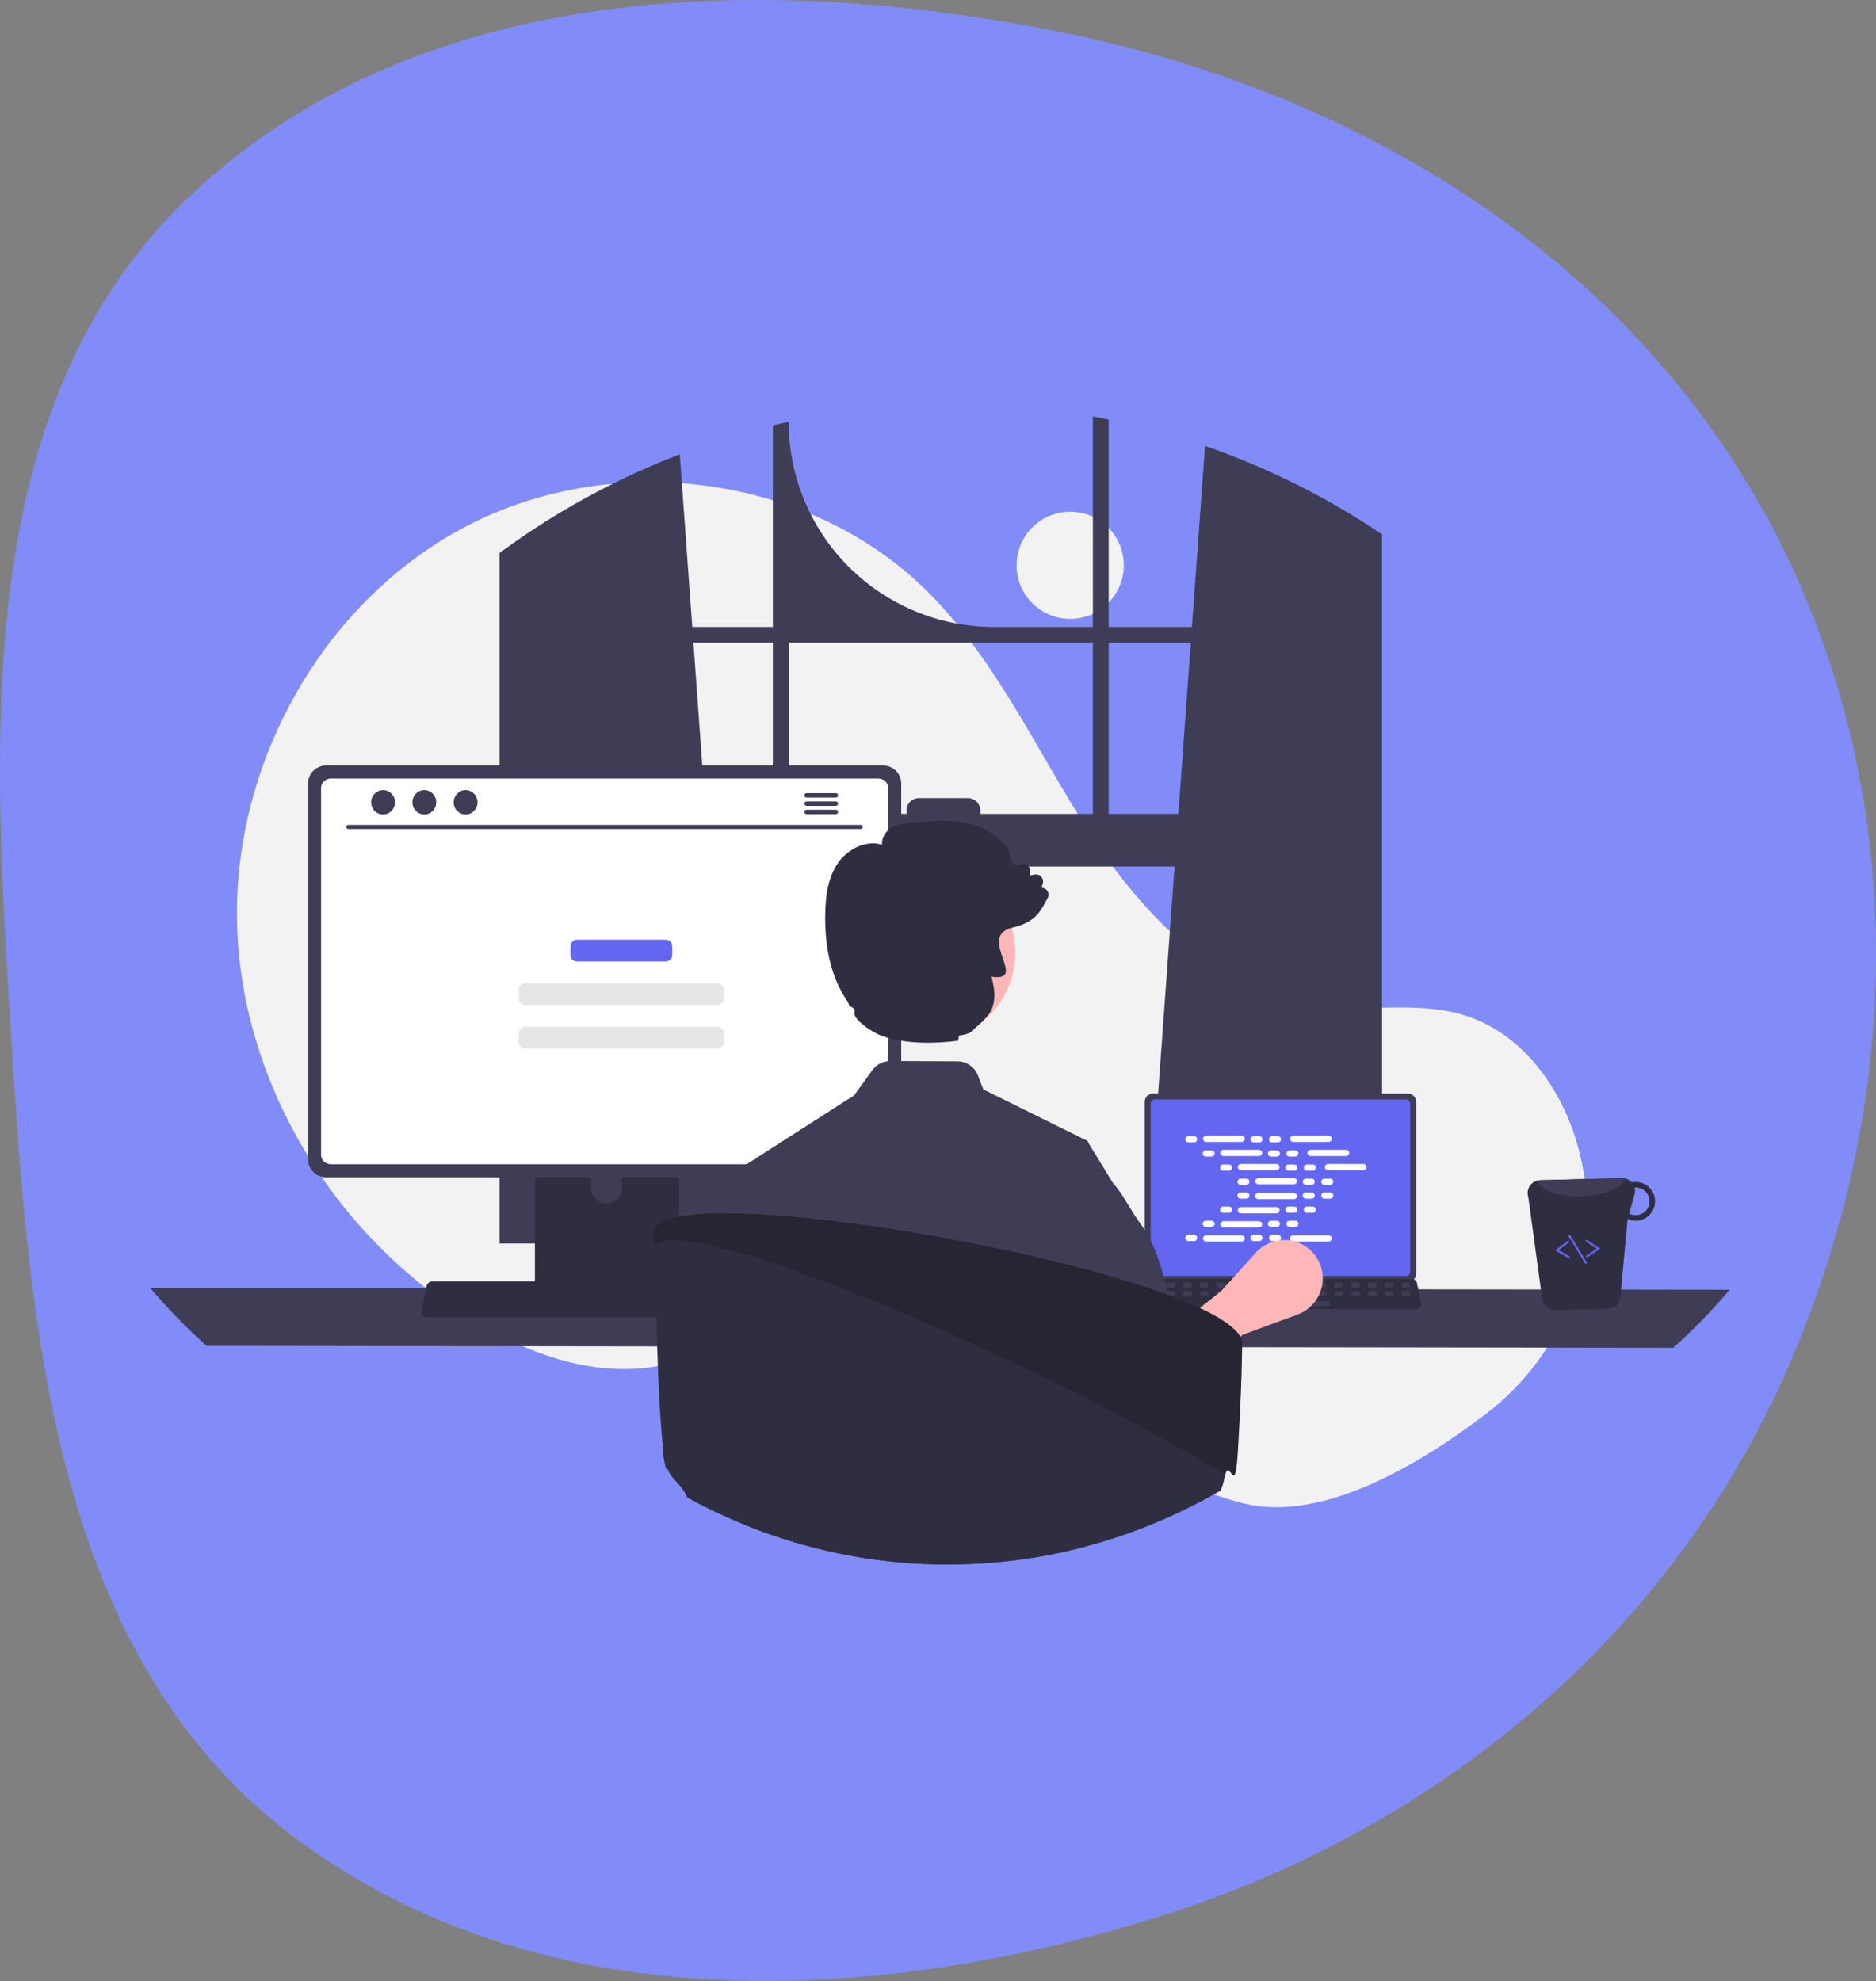 <svg width="500" height="528" viewBox="0 0 500 528" fill="none" xmlns="http://www.w3.org/2000/svg">
<rect x="0" y="0" width="500" height="528" fill="#808080" stroke="none"/>
<path d="M283.362 8.7C361.777 24.596 432.884 67.942 470.994 138.019C508.936 207.785 508.407 291.404 476.689 364.186C445.459 435.85 383.319 487.658 308.457 510.991C230.68 535.233 141.711 538.25 77.15 488.717C14.503 440.652 7.865 355.241 2.995 276.633C-1.966 196.547 -7.994 108.261 50.139 52.707C110.204 -4.695 201.788 -7.835 283.362 8.7Z" fill="#818CF8"/>
<g clip-path="url(#clip0_6_537)">
<path d="M285.232 164.944C293.122 164.944 299.518 158.552 299.518 150.667C299.518 142.781 293.122 136.389 285.232 136.389C277.342 136.389 270.945 142.781 270.945 150.667C270.945 158.552 277.342 164.944 285.232 164.944Z" fill="#F2F2F2"/>
<path d="M396.058 376.839C417.293 360.675 427.436 333.513 421.086 307.602C420.928 306.958 420.762 306.316 420.587 305.675C416.377 290.294 405.962 275.676 390.784 270.762C378.038 266.635 364.127 269.809 350.831 268.168C324.729 264.946 304.494 243.841 290.255 221.743C276.017 199.646 265.074 174.91 246.154 156.654C214.968 126.563 164.096 120.084 125.429 139.671C86.763 159.259 62.133 202.716 63.183 246.026C64.234 289.335 89.961 330.743 127.324 352.712C141.05 360.783 156.925 366.5 172.724 364.499C186.432 362.763 198.888 355.402 212.532 353.217C233.983 349.781 255.298 359.474 273.852 370.769C292.405 382.063 310.327 395.451 331.411 400.688C351.883 405.772 377.247 391.158 396.058 376.839Z" fill="#F2F2F2"/>
<path d="M365.548 140.581C365.082 140.271 364.611 139.977 364.146 139.677C350.689 131.077 336.266 124.09 321.175 118.86L317.675 167.103H295.491V111.818C294.095 111.529 292.688 111.257 291.281 111V167.103H264.918C250.405 167.103 236.486 161.342 226.224 151.086C215.962 140.83 210.197 126.921 210.197 112.417C208.784 112.722 207.382 113.048 205.98 113.396V167.103H184.508L181.175 121.101C165.666 127.045 150.942 134.862 137.332 144.377C137.096 144.538 136.861 144.704 136.631 144.864C135.448 145.693 134.282 146.538 133.121 147.393V331.44H196.403L195.284 315.96L189.131 230.965H313.047L306.894 315.96L305.775 331.44H368.357V142.442C367.426 141.811 366.489 141.191 365.548 140.581ZM205.98 216.929H188.115L184.813 171.317H205.98V216.929ZM291.281 216.929H261.274V216.025C261.274 215.591 261.188 215.161 261.022 214.759C260.855 214.358 260.611 213.993 260.304 213.687C259.996 213.38 259.631 213.136 259.229 212.971C258.827 212.805 258.397 212.72 257.962 212.721H244.917C244.483 212.72 244.053 212.806 243.652 212.972C243.25 213.138 242.886 213.381 242.579 213.688C242.271 213.995 242.028 214.359 241.862 214.76C241.696 215.161 241.61 215.591 241.61 216.025V216.929H210.197V171.317H291.281V216.929ZM295.492 216.929V171.317H317.37L314.069 216.929H295.492Z" fill="#3F3D56"/>
<path d="M40 343.226C44.648 348.73 49.676 353.903 55.046 358.706L445.954 359.241C451.324 354.437 456.352 349.265 461 343.76L40 343.226Z" fill="#3F3D56"/>
<path d="M305.087 293.657V339.485C305.088 340.069 305.32 340.629 305.733 341.042C306.147 341.455 306.707 341.687 307.291 341.688H375.247C375.831 341.687 376.392 341.455 376.805 341.042C377.218 340.629 377.451 340.069 377.451 339.485V293.657C377.45 293.074 377.217 292.514 376.804 292.102C376.391 291.69 375.831 291.458 375.247 291.457H307.291C306.707 291.458 306.148 291.69 305.735 292.102C305.321 292.514 305.089 293.074 305.087 293.657Z" fill="#3F3D56"/>
<path d="M306.682 294.227V338.92C306.682 339.232 306.806 339.531 307.027 339.752C307.248 339.972 307.547 340.096 307.859 340.097H374.681C374.994 340.096 375.293 339.972 375.514 339.752C375.734 339.531 375.859 339.232 375.859 338.92V294.227C375.859 293.915 375.735 293.615 375.514 293.394C375.293 293.173 374.994 293.048 374.681 293.048H307.859C307.547 293.048 307.247 293.173 307.026 293.394C306.806 293.615 306.682 293.915 306.682 294.227Z" fill="#6366F1"/>
<path d="M303.666 348.423C303.791 348.579 303.949 348.705 304.129 348.791C304.309 348.877 304.506 348.921 304.706 348.92H377.471C377.67 348.92 377.866 348.875 378.046 348.79C378.225 348.704 378.383 348.579 378.509 348.425C378.634 348.27 378.723 348.09 378.77 347.897C378.817 347.703 378.82 347.502 378.779 347.307L377.65 341.946C377.603 341.727 377.502 341.523 377.357 341.354C377.211 341.184 377.025 341.053 376.816 340.974C376.665 340.914 376.504 340.884 376.341 340.884H305.831C305.668 340.884 305.507 340.914 305.356 340.974C305.147 341.053 304.961 341.184 304.815 341.354C304.67 341.523 304.569 341.727 304.522 341.946L303.393 347.307C303.352 347.502 303.356 347.703 303.403 347.896C303.451 348.089 303.54 348.269 303.666 348.423Z" fill="#2F2E41"/>
<path d="M373.844 343.193H375.563C375.707 343.193 375.824 343.077 375.824 342.932V342.111C375.824 341.966 375.707 341.85 375.563 341.85H373.844C373.7 341.85 373.583 341.966 373.583 342.111V342.932C373.583 343.077 373.7 343.193 373.844 343.193Z" fill="#3F3D56"/>
<path d="M369.362 343.193H371.081C371.225 343.193 371.342 343.077 371.342 342.932V342.111C371.342 341.966 371.225 341.85 371.081 341.85H369.362C369.218 341.85 369.101 341.966 369.101 342.111V342.932C369.101 343.077 369.218 343.193 369.362 343.193Z" fill="#3F3D56"/>
<path d="M364.88 343.193H366.599C366.743 343.193 366.86 343.077 366.86 342.932V342.111C366.86 341.966 366.743 341.85 366.599 341.85H364.88C364.736 341.85 364.619 341.966 364.619 342.111V342.932C364.619 343.077 364.736 343.193 364.88 343.193Z" fill="#3F3D56"/>
<path d="M360.398 343.193H362.116C362.261 343.193 362.378 343.077 362.378 342.932V342.111C362.378 341.966 362.261 341.85 362.116 341.85H360.398C360.253 341.85 360.136 341.966 360.136 342.111V342.932C360.136 343.077 360.253 343.193 360.398 343.193Z" fill="#3F3D56"/>
<path d="M355.915 343.193H357.634C357.778 343.193 357.895 343.077 357.895 342.932V342.111C357.895 341.966 357.778 341.85 357.634 341.85H355.915C355.771 341.85 355.654 341.966 355.654 342.111V342.932C355.654 343.077 355.771 343.193 355.915 343.193Z" fill="#3F3D56"/>
<path d="M351.433 343.193H353.152C353.296 343.193 353.413 343.077 353.413 342.932V342.111C353.413 341.966 353.296 341.85 353.152 341.85H351.433C351.289 341.85 351.172 341.966 351.172 342.111V342.932C351.172 343.077 351.289 343.193 351.433 343.193Z" fill="#3F3D56"/>
<path d="M346.951 343.193H348.67C348.814 343.193 348.931 343.077 348.931 342.932V342.111C348.931 341.966 348.814 341.85 348.67 341.85H346.951C346.807 341.85 346.69 341.966 346.69 342.111V342.932C346.69 343.077 346.807 343.193 346.951 343.193Z" fill="#3F3D56"/>
<path d="M342.469 343.193H344.187C344.332 343.193 344.449 343.077 344.449 342.932V342.111C344.449 341.966 344.332 341.85 344.187 341.85H342.469C342.324 341.85 342.207 341.966 342.207 342.111V342.932C342.207 343.077 342.324 343.193 342.469 343.193Z" fill="#3F3D56"/>
<path d="M337.986 343.193H339.705C339.849 343.193 339.966 343.077 339.966 342.932V342.111C339.966 341.966 339.849 341.85 339.705 341.85H337.986C337.842 341.85 337.725 341.966 337.725 342.111V342.932C337.725 343.077 337.842 343.193 337.986 343.193Z" fill="#3F3D56"/>
<path d="M333.504 343.193H335.223C335.367 343.193 335.484 343.077 335.484 342.932V342.111C335.484 341.966 335.367 341.85 335.223 341.85H333.504C333.36 341.85 333.243 341.966 333.243 342.111V342.932C333.243 343.077 333.36 343.193 333.504 343.193Z" fill="#3F3D56"/>
<path d="M329.022 343.193H330.741C330.885 343.193 331.002 343.077 331.002 342.932V342.111C331.002 341.966 330.885 341.85 330.741 341.85H329.022C328.878 341.85 328.761 341.966 328.761 342.111V342.932C328.761 343.077 328.878 343.193 329.022 343.193Z" fill="#3F3D56"/>
<path d="M324.54 343.193H326.258C326.403 343.193 326.52 343.077 326.52 342.932V342.111C326.52 341.966 326.403 341.85 326.258 341.85H324.54C324.395 341.85 324.279 341.966 324.279 342.111V342.932C324.279 343.077 324.395 343.193 324.54 343.193Z" fill="#3F3D56"/>
<path d="M320.058 343.193H321.776C321.92 343.193 322.037 343.077 322.037 342.932V342.111C322.037 341.966 321.92 341.85 321.776 341.85H320.058C319.913 341.85 319.796 341.966 319.796 342.111V342.932C319.796 343.077 319.913 343.193 320.058 343.193Z" fill="#3F3D56"/>
<path d="M315.575 343.193H317.294C317.438 343.193 317.555 343.077 317.555 342.932V342.111C317.555 341.966 317.438 341.85 317.294 341.85H315.575C315.431 341.85 315.314 341.966 315.314 342.111V342.932C315.314 343.077 315.431 343.193 315.575 343.193Z" fill="#3F3D56"/>
<path d="M311.093 343.193H312.812C312.956 343.193 313.073 343.077 313.073 342.932V342.111C313.073 341.966 312.956 341.85 312.812 341.85H311.093C310.949 341.85 310.832 341.966 310.832 342.111V342.932C310.832 343.077 310.949 343.193 311.093 343.193Z" fill="#3F3D56"/>
<path d="M306.611 343.193H308.33C308.474 343.193 308.591 343.077 308.591 342.932V342.111C308.591 341.966 308.474 341.85 308.33 341.85H306.611C306.467 341.85 306.35 341.966 306.35 342.111V342.932C306.35 343.077 306.467 343.193 306.611 343.193Z" fill="#3F3D56"/>
<path d="M373.897 345.433H375.616C375.76 345.433 375.877 345.316 375.877 345.172V344.35C375.877 344.206 375.76 344.089 375.616 344.089H373.897C373.753 344.089 373.636 344.206 373.636 344.35V345.172C373.636 345.316 373.753 345.433 373.897 345.433Z" fill="#3F3D56"/>
<path d="M369.415 345.433H371.134C371.278 345.433 371.395 345.316 371.395 345.172V344.35C371.395 344.206 371.278 344.089 371.134 344.089H369.415C369.271 344.089 369.154 344.206 369.154 344.35V345.172C369.154 345.316 369.271 345.433 369.415 345.433Z" fill="#3F3D56"/>
<path d="M364.933 345.433H366.651C366.796 345.433 366.913 345.316 366.913 345.172V344.35C366.913 344.206 366.796 344.089 366.651 344.089H364.933C364.789 344.089 364.672 344.206 364.672 344.35V345.172C364.672 345.316 364.789 345.433 364.933 345.433Z" fill="#3F3D56"/>
<path d="M360.451 345.433H362.169C362.314 345.433 362.43 345.316 362.43 345.172V344.35C362.43 344.206 362.314 344.089 362.169 344.089H360.451C360.306 344.089 360.189 344.206 360.189 344.35V345.172C360.189 345.316 360.306 345.433 360.451 345.433Z" fill="#3F3D56"/>
<path d="M355.968 345.433H357.687C357.831 345.433 357.948 345.316 357.948 345.172V344.35C357.948 344.206 357.831 344.089 357.687 344.089H355.968C355.824 344.089 355.707 344.206 355.707 344.35V345.172C355.707 345.316 355.824 345.433 355.968 345.433Z" fill="#3F3D56"/>
<path d="M351.486 345.433H353.205C353.349 345.433 353.466 345.316 353.466 345.172V344.35C353.466 344.206 353.349 344.089 353.205 344.089H351.486C351.342 344.089 351.225 344.206 351.225 344.35V345.172C351.225 345.316 351.342 345.433 351.486 345.433Z" fill="#3F3D56"/>
<path d="M347.004 345.433H348.723C348.867 345.433 348.984 345.316 348.984 345.172V344.35C348.984 344.206 348.867 344.089 348.723 344.089H347.004C346.86 344.089 346.743 344.206 346.743 344.35V345.172C346.743 345.316 346.86 345.433 347.004 345.433Z" fill="#3F3D56"/>
<path d="M342.522 345.433H344.24C344.385 345.433 344.502 345.316 344.502 345.172V344.35C344.502 344.206 344.385 344.089 344.24 344.089H342.522C342.377 344.089 342.26 344.206 342.26 344.35V345.172C342.26 345.316 342.377 345.433 342.522 345.433Z" fill="#3F3D56"/>
<path d="M338.039 345.433H339.758C339.902 345.433 340.019 345.316 340.019 345.172V344.35C340.019 344.206 339.902 344.089 339.758 344.089H338.039C337.895 344.089 337.778 344.206 337.778 344.35V345.172C337.778 345.316 337.895 345.433 338.039 345.433Z" fill="#3F3D56"/>
<path d="M333.557 345.433H335.276C335.42 345.433 335.537 345.316 335.537 345.172V344.35C335.537 344.206 335.42 344.089 335.276 344.089H333.557C333.413 344.089 333.296 344.206 333.296 344.35V345.172C333.296 345.316 333.413 345.433 333.557 345.433Z" fill="#3F3D56"/>
<path d="M329.075 345.433H330.794C330.938 345.433 331.055 345.316 331.055 345.172V344.35C331.055 344.206 330.938 344.089 330.794 344.089H329.075C328.931 344.089 328.814 344.206 328.814 344.35V345.172C328.814 345.316 328.931 345.433 329.075 345.433Z" fill="#3F3D56"/>
<path d="M324.593 345.433H326.311C326.456 345.433 326.573 345.316 326.573 345.172V344.35C326.573 344.206 326.456 344.089 326.311 344.089H324.593C324.448 344.089 324.332 344.206 324.332 344.35V345.172C324.332 345.316 324.448 345.433 324.593 345.433Z" fill="#3F3D56"/>
<path d="M320.111 345.433H321.829C321.973 345.433 322.09 345.316 322.09 345.172V344.35C322.09 344.206 321.973 344.089 321.829 344.089H320.111C319.966 344.089 319.849 344.206 319.849 344.35V345.172C319.849 345.316 319.966 345.433 320.111 345.433Z" fill="#3F3D56"/>
<path d="M315.628 345.433H317.347C317.491 345.433 317.608 345.316 317.608 345.172V344.35C317.608 344.206 317.491 344.089 317.347 344.089H315.628C315.484 344.089 315.367 344.206 315.367 344.35V345.172C315.367 345.316 315.484 345.433 315.628 345.433Z" fill="#3F3D56"/>
<path d="M311.146 345.433H312.865C313.009 345.433 313.126 345.316 313.126 345.172V344.35C313.126 344.206 313.009 344.089 312.865 344.089H311.146C311.002 344.089 310.885 344.206 310.885 344.35V345.172C310.885 345.316 311.002 345.433 311.146 345.433Z" fill="#3F3D56"/>
<path d="M306.664 345.433H308.382C308.527 345.433 308.644 345.316 308.644 345.172V344.35C308.644 344.206 308.527 344.089 308.382 344.089H306.664C306.52 344.089 306.403 344.206 306.403 344.35V345.172C306.403 345.316 306.52 345.433 306.664 345.433Z" fill="#3F3D56"/>
<path d="M336.695 348.121H354.101C354.246 348.121 354.362 348.004 354.362 347.86V347.038C354.362 346.894 354.246 346.777 354.101 346.777H336.695C336.55 346.777 336.434 346.894 336.434 347.038V347.86C336.434 348.004 336.55 348.121 336.695 348.121Z" fill="#3F3D56"/>
<path d="M318.253 302.825H316.732C316.27 302.825 315.896 303.199 315.896 303.66C315.896 304.121 316.27 304.495 316.732 304.495H318.253C318.714 304.495 319.088 304.121 319.088 303.66C319.088 303.199 318.714 302.825 318.253 302.825Z" fill="white"/>
<path d="M335.655 302.825H334.133C333.672 302.825 333.298 303.199 333.298 303.66C333.298 304.121 333.672 304.495 334.133 304.495H335.655C336.116 304.495 336.49 304.121 336.49 303.66C336.49 303.199 336.116 302.825 335.655 302.825Z" fill="white"/>
<path d="M340.586 302.825H339.064C338.603 302.825 338.229 303.199 338.229 303.66C338.229 304.121 338.603 304.495 339.064 304.495H340.586C341.047 304.495 341.421 304.121 341.421 303.66C341.421 303.199 341.047 302.825 340.586 302.825Z" fill="white"/>
<path d="M330.922 302.686H321.465C321.004 302.686 320.63 303.06 320.63 303.521C320.63 303.982 321.004 304.356 321.465 304.356H330.922C331.383 304.356 331.757 303.982 331.757 303.521C331.757 303.06 331.383 302.686 330.922 302.686Z" fill="white"/>
<path d="M354.124 302.686H344.668C344.206 302.686 343.832 303.06 343.832 303.521C343.832 303.982 344.206 304.356 344.668 304.356H354.124C354.586 304.356 354.96 303.982 354.96 303.521C354.96 303.06 354.586 302.686 354.124 302.686Z" fill="white"/>
<path d="M322.894 306.593H321.372C320.911 306.593 320.537 306.967 320.537 307.428C320.537 307.889 320.911 308.263 321.372 308.263H322.894C323.355 308.263 323.729 307.889 323.729 307.428C323.729 306.967 323.355 306.593 322.894 306.593Z" fill="white"/>
<path d="M340.296 306.593H338.774C338.313 306.593 337.939 306.967 337.939 307.428C337.939 307.889 338.313 308.263 338.774 308.263H340.296C340.757 308.263 341.131 307.889 341.131 307.428C341.131 306.967 340.757 306.593 340.296 306.593Z" fill="white"/>
<path d="M345.226 306.593H343.705C343.243 306.593 342.869 306.967 342.869 307.428C342.869 307.889 343.243 308.263 343.705 308.263H345.226C345.687 308.263 346.061 307.889 346.061 307.428C346.061 306.967 345.687 306.593 345.226 306.593Z" fill="white"/>
<path d="M335.562 306.454H326.105C325.644 306.454 325.27 306.828 325.27 307.289C325.27 307.75 325.644 308.124 326.105 308.124H335.562C336.023 308.124 336.397 307.75 336.397 307.289C336.397 306.828 336.023 306.454 335.562 306.454Z" fill="white"/>
<path d="M358.765 306.454H349.308C348.847 306.454 348.473 306.828 348.473 307.289C348.473 307.75 348.847 308.124 349.308 308.124H358.765C359.226 308.124 359.6 307.75 359.6 307.289C359.6 306.828 359.226 306.454 358.765 306.454Z" fill="white"/>
<path d="M327.534 310.361H326.013C325.551 310.361 325.177 310.735 325.177 311.196C325.177 311.657 325.551 312.031 326.013 312.031H327.534C327.995 312.031 328.369 311.657 328.369 311.196C328.369 310.735 327.995 310.361 327.534 310.361Z" fill="white"/>
<path d="M344.936 310.361H343.414C342.953 310.361 342.579 310.735 342.579 311.196C342.579 311.657 342.953 312.031 343.414 312.031H344.936C345.397 312.031 345.771 311.657 345.771 311.196C345.771 310.735 345.397 310.361 344.936 310.361Z" fill="white"/>
<path d="M349.867 310.361H348.345C347.884 310.361 347.51 310.735 347.51 311.196C347.51 311.657 347.884 312.031 348.345 312.031H349.867C350.328 312.031 350.702 311.657 350.702 311.196C350.702 310.735 350.328 310.361 349.867 310.361Z" fill="white"/>
<path d="M340.203 310.222H330.746C330.285 310.222 329.911 310.596 329.911 311.057C329.911 311.518 330.285 311.892 330.746 311.892H340.203C340.664 311.892 341.038 311.518 341.038 311.057C341.038 310.596 340.664 310.222 340.203 310.222Z" fill="white"/>
<path d="M363.405 310.222H353.949C353.487 310.222 353.113 310.596 353.113 311.057C353.113 311.518 353.487 311.892 353.949 311.892H363.405C363.867 311.892 364.241 311.518 364.241 311.057C364.241 310.596 363.867 310.222 363.405 310.222Z" fill="white"/>
<path d="M332.175 314.129H330.653C330.192 314.129 329.818 314.503 329.818 314.964C329.818 315.425 330.192 315.799 330.653 315.799H332.175C332.636 315.799 333.01 315.425 333.01 314.964C333.01 314.503 332.636 314.129 332.175 314.129Z" fill="white"/>
<path d="M349.577 314.129H348.055C347.594 314.129 347.22 314.503 347.22 314.964C347.22 315.425 347.594 315.799 348.055 315.799H349.577C350.038 315.799 350.412 315.425 350.412 314.964C350.412 314.503 350.038 314.129 349.577 314.129Z" fill="white"/>
<path d="M354.507 314.129H352.986C352.524 314.129 352.15 314.503 352.15 314.964C352.15 315.425 352.524 315.799 352.986 315.799H354.507C354.968 315.799 355.342 315.425 355.342 314.964C355.342 314.503 354.968 314.129 354.507 314.129Z" fill="white"/>
<path d="M344.843 313.99H335.386C334.925 313.99 334.551 314.364 334.551 314.825C334.551 315.286 334.925 315.66 335.386 315.66H344.843C345.304 315.66 345.678 315.286 345.678 314.825C345.678 314.364 345.304 313.99 344.843 313.99Z" fill="white"/>
<path d="M335.655 329.113H334.133C333.672 329.113 333.298 329.486 333.298 329.947C333.298 330.408 333.672 330.782 334.133 330.782H335.655C336.116 330.782 336.49 330.408 336.49 329.947C336.49 329.486 336.116 329.113 335.655 329.113Z" fill="white"/>
<path d="M340.586 329.113H339.064C338.603 329.113 338.229 329.486 338.229 329.947C338.229 330.408 338.603 330.782 339.064 330.782H340.586C341.047 330.782 341.421 330.408 341.421 329.947C341.421 329.486 341.047 329.113 340.586 329.113Z" fill="white"/>
<path d="M354.124 329.252H344.668C344.206 329.252 343.832 329.626 343.832 330.087C343.832 330.548 344.206 330.921 344.668 330.921H354.124C354.586 330.921 354.96 330.548 354.96 330.087C354.96 329.626 354.586 329.252 354.124 329.252Z" fill="white"/>
<path d="M318.253 329.113H316.732C316.27 329.113 315.896 329.486 315.896 329.947C315.896 330.408 316.27 330.782 316.732 330.782H318.253C318.714 330.782 319.088 330.408 319.088 329.947C319.088 329.486 318.714 329.113 318.253 329.113Z" fill="white"/>
<path d="M330.922 329.252H321.465C321.004 329.252 320.63 329.626 320.63 330.087C320.63 330.548 321.004 330.921 321.465 330.921H330.922C331.383 330.921 331.757 330.548 331.757 330.087C331.757 329.626 331.383 329.252 330.922 329.252Z" fill="white"/>
<path d="M322.894 325.345H321.372C320.911 325.345 320.537 325.718 320.537 326.179C320.537 326.64 320.911 327.014 321.372 327.014H322.894C323.355 327.014 323.729 326.64 323.729 326.179C323.729 325.718 323.355 325.345 322.894 325.345Z" fill="white"/>
<path d="M340.296 325.345H338.774C338.313 325.345 337.939 325.718 337.939 326.179C337.939 326.64 338.313 327.014 338.774 327.014H340.296C340.757 327.014 341.131 326.64 341.131 326.179C341.131 325.718 340.757 325.345 340.296 325.345Z" fill="white"/>
<path d="M345.226 325.345H343.705C343.243 325.345 342.869 325.718 342.869 326.179C342.869 326.64 343.243 327.014 343.705 327.014H345.226C345.687 327.014 346.061 326.64 346.061 326.179C346.061 325.718 345.687 325.345 345.226 325.345Z" fill="white"/>
<path d="M335.562 325.484H326.105C325.644 325.484 325.27 325.858 325.27 326.319C325.27 326.78 325.644 327.153 326.105 327.153H335.562C336.023 327.153 336.397 326.78 336.397 326.319C336.397 325.858 336.023 325.484 335.562 325.484Z" fill="white"/>
<path d="M327.534 321.577H326.013C325.551 321.577 325.177 321.95 325.177 322.411C325.177 322.872 325.551 323.246 326.013 323.246H327.534C327.995 323.246 328.369 322.872 328.369 322.411C328.369 321.95 327.995 321.577 327.534 321.577Z" fill="white"/>
<path d="M344.936 321.577H343.414C342.953 321.577 342.579 321.95 342.579 322.411C342.579 322.872 342.953 323.246 343.414 323.246H344.936C345.397 323.246 345.771 322.872 345.771 322.411C345.771 321.95 345.397 321.577 344.936 321.577Z" fill="white"/>
<path d="M349.867 321.577H348.345C347.884 321.577 347.51 321.95 347.51 322.411C347.51 322.872 347.884 323.246 348.345 323.246H349.867C350.328 323.246 350.702 322.872 350.702 322.411C350.702 321.95 350.328 321.577 349.867 321.577Z" fill="white"/>
<path d="M340.203 321.716H330.746C330.285 321.716 329.911 322.089 329.911 322.551C329.911 323.012 330.285 323.385 330.746 323.385H340.203C340.664 323.385 341.038 323.012 341.038 322.551C341.038 322.089 340.664 321.716 340.203 321.716Z" fill="white"/>
<path d="M332.175 317.809H330.653C330.192 317.809 329.818 318.182 329.818 318.643C329.818 319.104 330.192 319.478 330.653 319.478H332.175C332.636 319.478 333.01 319.104 333.01 318.643C333.01 318.182 332.636 317.809 332.175 317.809Z" fill="white"/>
<path d="M349.577 317.809H348.055C347.594 317.809 347.22 318.182 347.22 318.643C347.22 319.104 347.594 319.478 348.055 319.478H349.577C350.038 319.478 350.412 319.104 350.412 318.643C350.412 318.182 350.038 317.809 349.577 317.809Z" fill="white"/>
<path d="M354.507 317.809H352.986C352.524 317.809 352.15 318.182 352.15 318.643C352.15 319.104 352.524 319.478 352.986 319.478H354.507C354.968 319.478 355.342 319.104 355.342 318.643C355.342 318.182 354.968 317.809 354.507 317.809Z" fill="white"/>
<path d="M344.843 317.948H335.386C334.925 317.948 334.551 318.321 334.551 318.783C334.551 319.244 334.925 319.617 335.386 319.617H344.843C345.304 319.617 345.678 319.244 345.678 318.783C345.678 318.321 345.304 317.948 344.843 317.948Z" fill="white"/>
<path d="M310.164 373.272L303.021 361.989L325.441 344.127L334.695 333.882C335.898 332.55 337.428 331.558 339.135 331.003C340.841 330.449 342.663 330.351 344.419 330.721C346.175 331.09 347.803 331.914 349.14 333.109C350.478 334.305 351.478 335.83 352.041 337.533C352.875 340.056 352.696 342.804 351.541 345.198C350.386 347.591 348.345 349.443 345.85 350.361L331.217 355.749L310.164 373.272Z" fill="#FFB6B6"/>
<path d="M142.567 291.459V346.3H181.011V291.459C181.012 291.065 180.886 290.68 180.652 290.363C180.418 290.045 180.088 289.811 179.711 289.695C179.533 289.636 179.347 289.607 179.16 289.609H144.423C144.18 289.608 143.939 289.656 143.713 289.749C143.488 289.841 143.284 289.978 143.111 290.149C142.939 290.321 142.802 290.525 142.709 290.75C142.615 290.975 142.567 291.216 142.567 291.459ZM157.57 310.303C157.58 309.222 158.017 308.188 158.785 307.427C159.554 306.666 160.592 306.239 161.674 306.239C162.756 306.239 163.794 306.666 164.562 307.427C165.331 308.188 165.768 309.222 165.778 310.303V316.666C165.772 317.75 165.337 318.788 164.568 319.553C163.799 320.317 162.759 320.746 161.674 320.746C160.589 320.746 159.548 320.317 158.779 319.553C158.01 318.788 157.575 317.75 157.57 316.666V310.303Z" fill="#2F2E41"/>
<path d="M142.449 344.547V349.835C142.45 350.109 142.559 350.371 142.752 350.566C142.945 350.76 143.208 350.87 143.482 350.872H180.096C180.371 350.871 180.633 350.761 180.827 350.567C181.02 350.372 181.129 350.109 181.129 349.835V344.547H142.449Z" fill="#3F3D56"/>
<path d="M82.088 208.834V308.966C82.089 310.242 82.597 311.466 83.5 312.368C84.403 313.27 85.627 313.777 86.904 313.778H235.384C236.661 313.777 237.886 313.27 238.788 312.368C239.691 311.466 240.199 310.242 240.2 308.966V208.834C240.197 207.559 239.688 206.337 238.786 205.436C237.883 204.535 236.66 204.028 235.384 204.026H86.904C85.628 204.028 84.405 204.535 83.502 205.436C82.6 206.337 82.091 207.559 82.088 208.834Z" fill="#3F3D56"/>
<path d="M85.572 210.079V307.731C85.573 308.413 85.844 309.066 86.327 309.548C86.809 310.03 87.463 310.302 88.145 310.303H234.148C234.831 310.302 235.485 310.03 235.967 309.548C236.449 309.066 236.721 308.413 236.722 307.731V210.079C236.722 209.397 236.451 208.742 235.969 208.259C235.486 207.776 234.831 207.504 234.148 207.502H88.145C87.462 207.504 86.808 207.776 86.325 208.259C85.843 208.742 85.572 209.397 85.572 210.079Z" fill="white"/>
<path d="M112.667 350.514C112.816 350.7 113.005 350.85 113.22 350.953C113.435 351.056 113.67 351.109 113.909 351.108H200.771C201.009 351.107 201.243 351.054 201.457 350.952C201.672 350.85 201.861 350.701 202.01 350.516C202.16 350.332 202.267 350.117 202.323 349.886C202.378 349.655 202.382 349.415 202.333 349.183L200.985 342.782C200.929 342.521 200.809 342.278 200.635 342.075C200.461 341.873 200.239 341.717 199.99 341.622C199.809 341.551 199.617 341.514 199.423 341.515H115.252C115.057 341.514 114.865 341.551 114.684 341.622C114.435 341.717 114.213 341.873 114.039 342.075C113.865 342.278 113.745 342.521 113.689 342.782L112.341 349.183C112.293 349.415 112.297 349.655 112.354 349.885C112.41 350.115 112.517 350.33 112.667 350.514Z" fill="#2F2E41"/>
<path d="M229.41 220.954H92.796C92.653 220.951 92.518 220.892 92.419 220.791C92.32 220.689 92.264 220.553 92.264 220.411C92.264 220.269 92.32 220.133 92.419 220.031C92.518 219.93 92.653 219.871 92.796 219.868H229.41C229.552 219.871 229.687 219.93 229.787 220.031C229.886 220.133 229.941 220.269 229.941 220.411C229.941 220.553 229.886 220.689 229.787 220.791C229.687 220.892 229.552 220.951 229.41 220.954Z" fill="#3F3D56"/>
<path d="M102.095 217.096C103.853 217.096 105.279 215.64 105.279 213.843C105.279 212.047 103.853 210.591 102.095 210.591C100.337 210.591 98.911 212.047 98.911 213.843C98.911 215.64 100.337 217.096 102.095 217.096Z" fill="#3F3D56"/>
<path d="M113.094 217.096C114.852 217.096 116.278 215.64 116.278 213.843C116.278 212.047 114.852 210.591 113.094 210.591C111.335 210.591 109.91 212.047 109.91 213.843C109.91 215.64 111.335 217.096 113.094 217.096Z" fill="#3F3D56"/>
<path d="M124.093 217.096C125.851 217.096 127.277 215.64 127.277 213.843C127.277 212.047 125.851 210.591 124.093 210.591C122.334 210.591 120.909 212.047 120.909 213.843C120.909 215.64 122.334 217.096 124.093 217.096Z" fill="#3F3D56"/>
<path d="M222.787 211.395H214.975C214.821 211.399 214.674 211.462 214.566 211.573C214.458 211.683 214.397 211.831 214.397 211.986C214.397 212.14 214.458 212.288 214.566 212.399C214.674 212.509 214.821 212.573 214.975 212.577H222.787C222.942 212.574 223.091 212.511 223.2 212.401C223.309 212.29 223.37 212.141 223.37 211.986C223.37 211.831 223.309 211.681 223.2 211.571C223.091 211.46 222.942 211.397 222.787 211.395Z" fill="#3F3D56"/>
<path d="M222.787 213.614H214.975C214.821 213.617 214.673 213.681 214.565 213.792C214.457 213.902 214.397 214.05 214.397 214.205C214.397 214.359 214.457 214.508 214.565 214.618C214.673 214.729 214.821 214.792 214.975 214.796H222.787C222.943 214.794 223.091 214.731 223.201 214.62C223.31 214.51 223.371 214.36 223.371 214.205C223.371 214.049 223.31 213.9 223.201 213.79C223.091 213.679 222.943 213.616 222.787 213.614Z" fill="#3F3D56"/>
<path d="M222.787 215.833H214.975C214.821 215.837 214.674 215.901 214.566 216.011C214.458 216.121 214.397 216.27 214.397 216.424C214.397 216.578 214.458 216.727 214.566 216.837C214.674 216.947 214.821 217.011 214.975 217.015H222.787C222.942 217.013 223.091 216.949 223.2 216.839C223.309 216.728 223.37 216.579 223.37 216.424C223.37 216.269 223.309 216.12 223.2 216.009C223.091 215.898 222.942 215.835 222.787 215.833Z" fill="#3F3D56"/>
<path d="M411.119 346.867C411.355 347.553 411.802 348.147 412.396 348.563C412.991 348.979 413.702 349.196 414.427 349.183L428.602 348.819C429.333 348.805 430.04 348.554 430.617 348.105C431.193 347.657 431.609 347.033 431.802 346.329L433.808 324.893C434.52 325.215 435.295 325.374 436.076 325.359C436.754 325.342 437.423 325.191 438.044 324.916C438.664 324.641 439.224 324.246 439.692 323.754C440.16 323.263 440.526 322.684 440.77 322.051C441.014 321.418 441.131 320.743 441.114 320.064C441.097 319.386 440.946 318.718 440.671 318.098C440.395 317.478 440 316.918 439.509 316.451C439.017 315.983 438.437 315.617 437.804 315.373C437.17 315.129 436.495 315.013 435.816 315.03C435.504 315.029 435.193 315.061 434.887 315.126C434.555 314.767 434.152 314.482 433.703 314.288C433.253 314.094 432.769 313.997 432.279 314.002L410.475 314.564C410.294 314.571 410.114 314.593 409.937 314.631C409.459 314.72 409.006 314.911 408.607 315.189C408.209 315.468 407.875 315.829 407.628 316.248C407.381 316.667 407.227 317.134 407.175 317.617C407.124 318.1 407.176 318.589 407.33 319.05L411.119 346.867ZM434.22 323.438L435.647 318.329C435.809 317.739 435.813 317.117 435.658 316.525C435.727 316.525 435.788 316.492 435.857 316.492C436.836 316.472 437.783 316.84 438.49 317.516C439.197 318.193 439.608 319.122 439.63 320.1C439.653 321.078 439.287 322.025 438.612 322.734C437.938 323.442 437.009 323.855 436.031 323.88C435.398 323.9 434.772 323.747 434.22 323.438Z" fill="#2F2E41"/>
<path d="M409.937 314.631C410.402 317.285 415.625 319.151 421.905 318.827C427.679 318.561 432.401 316.535 433.266 314.133C432.946 314.038 432.613 313.994 432.279 314.002L410.475 314.564C410.294 314.571 410.114 314.593 409.937 314.631Z" fill="#3F3D56"/>
<path d="M423.056 335.088C423.084 335.081 423.111 335.069 423.136 335.053L426.215 333.039C426.252 333.015 426.282 332.982 426.304 332.943C426.325 332.904 426.336 332.86 426.336 332.816C426.336 332.771 426.325 332.728 426.304 332.689C426.282 332.65 426.252 332.616 426.215 332.592L423.015 330.498C422.986 330.478 422.953 330.465 422.918 330.458C422.884 330.452 422.848 330.452 422.814 330.459C422.779 330.466 422.746 330.48 422.717 330.5C422.688 330.519 422.663 330.545 422.644 330.574C422.625 330.604 422.611 330.637 422.605 330.671C422.598 330.706 422.599 330.741 422.606 330.776C422.613 330.81 422.627 330.843 422.647 330.872C422.667 330.901 422.692 330.926 422.722 330.945L425.58 332.815L422.843 334.606C422.79 334.64 422.751 334.692 422.733 334.753C422.715 334.814 422.719 334.879 422.745 334.937C422.77 334.995 422.815 335.042 422.872 335.069C422.929 335.097 422.994 335.104 423.056 335.088Z" fill="#6366F1"/>
<path d="M418.194 335.313C418.245 335.299 418.292 335.271 418.327 335.232C418.363 335.192 418.386 335.142 418.393 335.09C418.4 335.037 418.391 334.983 418.368 334.935C418.344 334.888 418.307 334.848 418.261 334.821L415.424 333.196L418.166 331.16C418.194 331.139 418.218 331.113 418.236 331.083C418.254 331.052 418.266 331.019 418.271 330.984C418.276 330.95 418.274 330.914 418.266 330.88C418.257 330.846 418.242 330.814 418.221 330.786C418.2 330.758 418.174 330.734 418.144 330.716C418.114 330.698 418.08 330.686 418.046 330.681C418.011 330.676 417.975 330.678 417.941 330.686C417.907 330.695 417.875 330.71 417.847 330.731L414.777 333.01C414.741 333.037 414.712 333.072 414.694 333.112C414.675 333.152 414.666 333.196 414.669 333.241C414.672 333.285 414.685 333.328 414.709 333.366C414.732 333.403 414.764 333.435 414.803 333.457L417.995 335.285C418.055 335.32 418.126 335.33 418.194 335.313Z" fill="#6366F1"/>
<path d="M422.749 336.853C422.775 336.847 422.8 336.836 422.823 336.822C422.853 336.804 422.879 336.78 422.9 336.752C422.92 336.723 422.935 336.691 422.944 336.657C422.952 336.623 422.954 336.587 422.948 336.553C422.943 336.518 422.931 336.485 422.912 336.455L418.549 329.285C418.512 329.224 418.452 329.181 418.383 329.164C418.314 329.148 418.242 329.159 418.181 329.196C418.12 329.233 418.077 329.292 418.06 329.361C418.043 329.43 418.055 329.503 418.091 329.563L422.455 336.733C422.485 336.782 422.53 336.82 422.582 336.841C422.635 336.863 422.694 336.867 422.749 336.853Z" fill="#6366F1"/>
<path d="M177.426 250.471H153.781C152.816 250.471 152.034 251.252 152.034 252.216V254.525C152.034 255.489 152.816 256.27 153.781 256.27H177.426C178.391 256.27 179.172 255.489 179.172 254.525V252.216C179.172 251.252 178.391 250.471 177.426 250.471Z" fill="#6366F1"/>
<path d="M191.208 262.069H139.998C139.034 262.069 138.252 262.851 138.252 263.815V266.123C138.252 267.087 139.034 267.869 139.998 267.869H191.208C192.173 267.869 192.955 267.087 192.955 266.123V263.815C192.955 262.851 192.173 262.069 191.208 262.069Z" fill="#E6E6E6"/>
<path d="M191.208 273.668H139.998C139.034 273.668 138.252 274.45 138.252 275.414V277.722C138.252 278.686 139.034 279.468 139.998 279.468H191.208C192.173 279.468 192.955 278.686 192.955 277.722V275.414C192.955 274.45 192.173 273.668 191.208 273.668Z" fill="#E6E6E6"/>
<path d="M195.549 312.509L195.665 312.875L195.672 312.887L199.163 323.495L203.179 335.719L210.736 358.691L210.809 362.26V362.272L211.371 390.978L209.814 394.87L211.566 401.251C211.566 401.251 210.76 391.606 206.439 397.145C203.991 400.292 201.128 403.513 198.778 406.533C202.203 407.917 205.682 409.17 209.216 410.29C209.979 410.534 210.748 410.766 211.517 410.998C211.682 411.046 211.847 411.095 212.012 411.144C223.727 414.606 235.838 416.552 248.049 416.933C248.683 416.951 249.306 416.963 249.91 416.976C250.124 416.982 250.332 416.988 250.539 416.988C251.223 416.994 251.9 417 252.584 417C253.963 417 255.337 416.98 256.704 416.939C266.824 416.654 276.885 415.294 286.717 412.883C286.649 408.826 286.466 404.086 286.204 399.023C286.082 396.541 283.341 393.851 283.176 391.252C283.06 389.3 285.52 387.464 285.392 385.482C284.562 373.276 283.524 377.961 282.755 369.317C282.676 368.47 282.603 367.658 282.535 366.884C282.041 361.333 281.699 357.862 281.699 357.862L284.983 337.177L290.141 304.701L289.744 304.048L289.298 303.828L262.094 290.372L260.616 286.59C260.186 285.5 259.439 284.564 258.472 283.902C257.505 283.24 256.362 282.882 255.19 282.875L237.269 282.802C236.339 282.798 235.422 283.015 234.593 283.436C233.763 283.857 233.047 284.47 232.502 285.223L227.65 291.94L195.549 312.509Z" fill="#3F3D56"/>
<path d="M214.868 353.58L210.809 362.26L208.038 368.189L203.271 393.132L200.884 395.663L198.839 386.702L177.438 391.45C176.736 387.553 177.25 391.582 176.817 387.306C176.939 387.184 177.067 387.062 177.195 386.94C177.537 386.623 177.824 386.324 177.818 386.037C177.574 371.288 178.306 346.186 184.422 330.979C185.38 328.496 186.643 326.142 188.182 323.97C188.304 323.806 188.42 323.641 188.536 323.476C191.356 319.53 193.138 315.644 195.665 312.881V312.875C195.681 312.862 195.696 312.848 195.708 312.832C195.717 312.827 195.726 312.821 195.733 312.814L213.092 303.615L213.837 324.525L214.368 339.556L214.868 353.58Z" fill="#3F3D56"/>
<path d="M277.463 356.045L282.533 366.887L284.303 370.662L289.068 395.603L291.447 398.128L293.497 389.168L294.46 388.971L311.827 385.376L316.889 401.443C318.03 399.543 318.48 397.308 318.162 395.115C317.844 392.922 316.778 390.907 315.144 389.409C314.798 389.096 314.51 388.792 314.519 388.504C314.807 371.156 313.745 339.478 304.156 326.441C301.11 322.303 299.283 318.182 296.624 315.303C296.616 315.295 296.616 315.286 296.608 315.286L290.138 304.7L289.743 304.05L289.299 303.828L277.463 356.045Z" fill="#3F3D56"/>
<path d="M246.747 277.705C259.915 277.705 270.589 267.038 270.589 253.879C270.589 240.72 259.915 230.052 246.747 230.052C233.58 230.052 222.906 240.72 222.906 253.879C222.906 267.038 233.58 277.705 246.747 277.705Z" fill="#FFB6B6"/>
<path d="M278.972 237.236C278.787 237.039 278.565 236.881 278.317 236.771C278.07 236.662 277.803 236.604 277.533 236.6L277.891 235.605C278.008 235.292 278.04 234.953 277.983 234.624C277.926 234.294 277.782 233.986 277.566 233.73C277.351 233.474 277.071 233.28 276.756 233.168C276.441 233.056 276.101 233.03 275.772 233.092L274.467 233.343L274.59 232.472C274.637 232.147 274.599 231.816 274.479 231.51C274.359 231.205 274.162 230.936 273.907 230.73C273.651 230.524 273.347 230.388 273.023 230.335C272.699 230.282 272.367 230.314 272.059 230.429C271.779 230.539 271.478 230.585 271.178 230.564C270.878 230.543 270.587 230.454 270.325 230.306C270.063 230.162 269.835 229.963 269.657 229.721C269.48 229.48 269.357 229.204 269.298 228.91L268.843 226.718L268.795 226.6C266.58 222.911 262.321 220.226 257.109 219.242C252.47 218.36 247.714 218.809 243.128 219.232C241.309 219.403 239.254 219.595 237.542 220.643C236.087 221.542 234.856 223.338 235.107 225.151C230.586 223.766 225.738 226.531 223.336 230.017C220.489 234.167 220.024 239.364 219.949 243.428C219.746 253.042 221.731 260.908 225.835 266.812C226.134 267.239 226.209 268.132 226.803 268.432L226.68 268.234C227.344 268.565 228.018 269.1 227.766 269.672C227.044 271.319 231.843 274.961 235.225 276.164C241.394 278.362 249.597 278.174 255.365 277.383L255.568 276.019C257.65 275.736 259.116 275.196 259.528 274.351C260.255 273.731 260.876 273.175 261.417 272.661L261.422 272.656C261.433 272.645 261.454 272.629 261.465 272.619C264.07 270.121 264.675 268.699 264.948 266.533C265.21 264.411 264.745 262.256 264.268 260.315C274.296 261.865 260.32 249.642 269.662 247.278C269.769 247.245 269.878 247.218 269.988 247.198C270.261 247.134 270.534 247.07 270.796 246.995C272.06 246.652 273.27 246.135 274.392 245.46C277.003 243.872 277.864 241.765 279.213 239.391C279.407 239.053 279.489 238.662 279.446 238.274C279.402 237.886 279.236 237.523 278.972 237.236Z" fill="#2F2E41"/>
<path d="M331.071 357.741C331.066 358.677 331.055 359.987 331.012 361.607C331.007 361.832 331.002 362.062 330.996 362.297C330.927 365.276 330.857 367.773 330.745 370.548C330.74 370.74 330.734 370.928 330.724 371.12C330.574 374.992 330.338 379.499 329.932 386.638C329.177 399.824 327.861 388.451 326.539 393.076C326.475 393.306 326.406 393.579 326.341 393.899C326.141 395.063 325.804 396.2 325.335 397.284C324.634 397.701 323.912 398.102 323.201 398.503C321.173 399.632 319.113 400.717 317.037 401.749C315.87 402.327 314.698 402.893 313.521 403.439C313.334 403.524 313.152 403.61 312.97 403.69C306.942 406.477 300.73 408.846 294.377 410.781C293.135 411.155 291.899 411.519 290.647 411.855C289.342 412.219 288.036 412.561 286.714 412.882C276.883 415.294 266.822 416.655 256.703 416.941C255.338 416.983 253.963 417 252.583 417C251.898 417 251.224 416.994 250.539 416.989C250.33 416.989 250.121 416.983 249.913 416.978C249.308 416.962 248.682 416.951 248.051 416.935C235.84 416.555 223.729 414.608 212.014 411.144L211.516 411C210.746 410.765 209.981 410.535 209.216 410.289C205.684 409.171 202.204 407.92 198.776 406.535C196.16 405.482 193.574 404.351 191.018 403.145C190.995 403.138 190.973 403.128 190.954 403.113C190.419 402.867 189.878 402.61 189.343 402.348C189.274 402.311 189.199 402.273 189.124 402.236C187.128 401.263 185.154 400.243 183.201 399.177C181.558 395.407 179.247 394.685 177.813 391.37C177.395 390.385 177.094 389.355 176.914 388.301C176.914 388.29 176.908 388.279 176.908 388.263C177.058 390.253 176.272 384.734 176.903 388.242C176.898 388.178 176.892 388.108 176.887 388.028C176.871 387.836 176.85 387.6 176.817 387.306C174.982 369.398 175.1 348.918 174.303 332.043C174.249 330.952 174.194 329.907 174.137 328.909C174.121 328.577 174.099 328.251 174.078 327.93C174.115 327.834 174.158 327.733 174.206 327.636C174.217 327.609 174.229 327.582 174.244 327.556C174.26 327.523 174.277 327.491 174.297 327.46C174.308 327.444 174.324 327.422 174.335 327.406C174.343 327.388 174.351 327.37 174.361 327.353C174.41 327.278 174.463 327.198 174.522 327.123C174.549 327.091 174.57 327.064 174.597 327.037C174.615 327.01 174.637 326.985 174.661 326.963C174.678 326.937 174.697 326.914 174.72 326.893C174.741 326.872 174.763 326.845 174.79 326.818C174.801 326.801 174.815 326.787 174.832 326.776C174.875 326.727 174.921 326.682 174.971 326.642C175.162 326.466 175.366 326.305 175.581 326.161C175.656 326.112 175.737 326.064 175.811 326.011C176.351 325.688 176.919 325.416 177.508 325.198C177.711 325.123 177.914 325.054 178.134 324.979C178.214 324.957 178.289 324.931 178.369 324.904C178.487 324.867 178.605 324.829 178.728 324.802C179.338 324.621 179.996 324.465 180.707 324.321C180.793 324.305 180.884 324.289 180.975 324.268C181.103 324.241 181.237 324.22 181.371 324.198C181.553 324.166 181.74 324.134 181.927 324.102C183.516 323.851 185.32 323.663 187.31 323.54C187.497 323.53 187.685 323.519 187.872 323.508C188.091 323.498 188.311 323.487 188.535 323.476C188.723 323.466 188.915 323.46 189.108 323.455C189.295 323.444 189.488 323.439 189.686 323.433C190.226 323.417 190.783 323.401 191.35 323.391C192.966 323.359 194.667 323.369 196.454 323.407C197.284 323.428 198.129 323.45 198.996 323.487C199.055 323.487 199.108 323.492 199.162 323.492C199.916 323.519 200.676 323.551 201.457 323.594C202.003 323.621 202.554 323.647 203.105 323.679C203.624 323.712 204.149 323.744 204.678 323.781C205.09 323.802 205.502 323.835 205.92 323.861C206.273 323.888 206.626 323.915 206.979 323.936L207.461 323.968C207.723 323.99 207.985 324.006 208.252 324.032C208.841 324.08 209.43 324.129 210.029 324.177C210.623 324.23 211.227 324.284 211.832 324.337C212.437 324.391 213.047 324.449 213.657 324.508C213.721 324.514 213.78 324.519 213.839 324.524C214.395 324.583 214.951 324.637 215.513 324.695C215.642 324.706 215.775 324.717 215.904 324.733C216.44 324.787 216.986 324.85 217.526 324.907C217.692 324.925 217.857 324.942 218.024 324.96C218.447 325.006 218.864 325.046 219.291 325.096C219.853 325.161 220.425 325.219 220.982 325.294C221.415 325.342 221.848 325.391 222.282 325.444C222.961 325.524 223.652 325.61 224.342 325.701C224.604 325.733 224.866 325.765 225.128 325.802C227.097 326.048 229.088 326.321 231.11 326.604C234.176 327.038 237.29 327.508 240.426 328.016C243.567 328.524 246.725 329.061 249.902 329.626C250.705 329.77 251.507 329.914 252.315 330.064C252.679 330.134 253.043 330.203 253.407 330.273C254.027 330.385 254.648 330.503 255.269 330.62C255.889 330.738 256.51 330.855 257.131 330.978C257.869 331.123 258.613 331.267 259.351 331.412C264.215 332.374 269.052 333.401 273.771 334.476C274.547 334.652 275.323 334.834 276.093 335.01C277.634 335.369 279.161 335.732 280.674 336.101C281.091 336.197 281.503 336.299 281.915 336.401C282.942 336.657 283.97 336.914 284.981 337.176L285.157 337.224C285.901 337.406 286.629 337.593 287.356 337.785C289.074 338.235 290.763 338.689 292.424 339.149C293.526 339.454 294.616 339.762 295.693 340.074C297.303 340.539 298.882 341.01 300.417 341.486C300.797 341.603 301.177 341.721 301.552 341.833C302.675 342.181 303.783 342.534 304.858 342.887C305.715 343.165 306.549 343.448 307.373 343.732C308.197 344.015 309.005 344.298 309.797 344.582C310.305 344.764 310.808 344.956 311.311 345.138C312.034 345.405 312.745 345.673 313.441 345.94C313.655 346.02 313.864 346.106 314.072 346.186C314.206 346.245 314.334 346.293 314.463 346.346C314.714 346.448 314.971 346.544 315.217 346.646C315.469 346.742 315.715 346.844 315.961 346.951C316.202 347.047 316.448 347.148 316.683 347.25C316.924 347.346 317.16 347.448 317.395 347.555C317.593 347.635 317.786 347.721 317.973 347.806C318.353 347.972 318.733 348.138 319.102 348.309C319.284 348.394 319.466 348.475 319.648 348.56L320.065 348.753C320.124 348.785 320.183 348.811 320.242 348.838C320.375 348.902 320.514 348.972 320.648 349.036C320.959 349.18 321.264 349.335 321.563 349.48C321.964 349.683 322.355 349.886 322.73 350.084C323.11 350.287 323.479 350.491 323.832 350.688C323.891 350.72 323.944 350.753 324.003 350.785C324.083 350.827 324.164 350.876 324.244 350.918C324.517 351.073 324.779 351.234 325.041 351.389C325.555 351.704 326.042 352.014 326.496 352.325C326.598 352.394 326.694 352.464 326.796 352.528C327.133 352.768 327.454 353.004 327.754 353.244C327.754 353.25 327.754 353.25 327.759 353.25C327.861 353.324 327.957 353.405 328.054 353.48C328.134 353.554 328.219 353.619 328.3 353.693C328.578 353.934 328.835 354.164 329.07 354.399C329.149 354.472 329.224 354.549 329.295 354.629C329.326 354.655 329.355 354.684 329.38 354.715C329.488 354.822 329.584 354.929 329.675 355.036C329.689 355.05 329.701 355.066 329.712 355.084C329.841 355.233 329.958 355.383 330.071 355.533C330.124 355.608 330.183 355.683 330.231 355.757C330.295 355.848 330.36 355.945 330.413 356.036C330.461 356.11 330.504 356.191 330.547 356.266C330.66 356.458 330.757 356.66 330.836 356.87C330.896 357.012 330.944 357.158 330.98 357.308C331.021 357.45 331.051 357.595 331.071 357.741Z" fill="#2F2E41"/>
<path opacity="0.2" d="M331.071 357.741C331.066 358.677 331.055 359.987 331.013 361.607C331.007 361.832 330.996 362.062 330.991 362.297C330.938 364.57 330.857 367.377 330.745 370.548C330.74 370.74 330.734 370.928 330.724 371.12C330.574 374.992 330.338 379.499 329.932 386.638C329.177 399.824 327.861 388.451 326.539 393.076C322.869 390.819 318.845 388.456 314.543 386.028C313.767 385.59 312.984 385.15 312.194 384.707C303.59 379.911 293.981 374.885 283.948 369.906C283.552 369.708 283.151 369.511 282.755 369.318C259.774 357.966 234.69 346.924 214.368 339.555C210.446 338.133 206.701 336.85 203.18 335.721C195.764 333.353 189.354 331.695 184.421 330.978C179.284 330.23 175.737 330.497 174.303 332.042C174.249 330.952 174.194 329.907 174.137 328.909C174.115 328.577 174.094 328.251 174.073 327.93C174.106 327.842 174.148 327.758 174.19 327.674C174.196 327.661 174.2 327.649 174.206 327.636C174.217 327.609 174.229 327.582 174.244 327.556C174.26 327.523 174.277 327.491 174.297 327.46C174.315 327.422 174.336 327.386 174.361 327.353C174.41 327.278 174.463 327.198 174.522 327.123C174.565 327.067 174.612 327.013 174.661 326.963C174.678 326.937 174.697 326.914 174.72 326.893C174.741 326.872 174.763 326.845 174.789 326.818C174.801 326.801 174.815 326.787 174.832 326.775C174.875 326.727 174.921 326.682 174.971 326.642C175.162 326.466 175.366 326.305 175.581 326.161C175.656 326.112 175.737 326.064 175.811 326.011C176.351 325.688 176.918 325.416 177.508 325.198C177.711 325.123 177.914 325.054 178.134 324.979C178.214 324.957 178.289 324.931 178.369 324.904C178.487 324.867 178.605 324.829 178.728 324.802C179.338 324.621 179.996 324.465 180.707 324.321C180.921 324.278 181.146 324.236 181.371 324.198C181.553 324.166 181.74 324.134 181.927 324.102C183.516 323.851 185.32 323.663 187.31 323.54C187.497 323.53 187.685 323.519 187.872 323.508C188.091 323.498 188.311 323.487 188.535 323.476C188.723 323.466 188.915 323.46 189.108 323.455C189.295 323.444 189.488 323.439 189.686 323.433C190.226 323.417 190.783 323.401 191.35 323.391C192.966 323.364 194.667 323.375 196.454 323.412C197.284 323.428 198.129 323.455 198.996 323.492C199.049 323.492 199.108 323.498 199.162 323.498C199.916 323.519 200.681 323.556 201.457 323.594C202.003 323.621 202.554 323.647 203.105 323.679C203.624 323.711 204.149 323.744 204.678 323.781C205.09 323.802 205.502 323.834 205.92 323.861C206.273 323.888 206.626 323.915 206.979 323.936C207.402 323.968 207.824 324 208.252 324.032C208.841 324.08 209.43 324.129 210.029 324.177C210.623 324.23 211.227 324.284 211.832 324.337C212.437 324.391 213.047 324.449 213.657 324.508C213.721 324.514 213.78 324.519 213.839 324.524C214.395 324.583 214.951 324.637 215.513 324.695C218.627 325.011 221.832 325.38 225.128 325.802C227.097 326.054 229.091 326.323 231.11 326.61C234.176 327.043 237.29 327.513 240.426 328.016C243.567 328.524 246.725 329.061 249.902 329.626C250.705 329.77 251.507 329.914 252.315 330.064C253.3 330.246 254.284 330.431 255.269 330.62C255.889 330.738 256.51 330.855 257.131 330.978C257.869 331.123 258.613 331.267 259.351 331.412C264.215 332.374 269.052 333.401 273.771 334.475C274.547 334.652 275.323 334.834 276.093 335.01C277.634 335.368 279.161 335.732 280.674 336.101C281.091 336.203 281.503 336.304 281.915 336.406C282.948 336.662 283.97 336.919 284.981 337.176V337.181C285.04 337.192 285.099 337.208 285.157 337.224C285.896 337.411 286.629 337.598 287.356 337.791C289.074 338.24 290.763 338.693 292.424 339.149C293.526 339.459 294.617 339.764 295.693 340.074C297.303 340.545 298.882 341.015 300.417 341.486C300.797 341.603 301.177 341.721 301.552 341.833C302.675 342.186 303.778 342.537 304.858 342.887C305.715 343.165 306.549 343.448 307.373 343.732C308.197 344.015 309.005 344.298 309.797 344.582C310.311 344.764 310.814 344.951 311.311 345.133C312.039 345.4 312.745 345.667 313.441 345.94C313.655 346.02 313.864 346.106 314.072 346.186C314.463 346.336 314.843 346.491 315.217 346.646C315.469 346.742 315.715 346.844 315.961 346.951C316.202 347.047 316.448 347.148 316.683 347.25C316.924 347.346 317.16 347.448 317.395 347.555C317.593 347.635 317.786 347.721 317.973 347.806C318.353 347.972 318.733 348.138 319.102 348.309C319.284 348.394 319.466 348.475 319.648 348.56L320.065 348.753C320.124 348.785 320.183 348.811 320.242 348.838C320.696 349.052 321.135 349.266 321.563 349.48C321.965 349.683 322.355 349.886 322.73 350.084C323.174 350.319 323.596 350.549 324.003 350.785C324.083 350.827 324.164 350.875 324.244 350.918C324.517 351.073 324.779 351.234 325.041 351.389C325.555 351.704 326.042 352.014 326.497 352.325C326.946 352.635 327.363 352.939 327.754 353.244C327.754 353.25 327.754 353.25 327.759 353.25C327.947 353.399 328.128 353.549 328.3 353.693C328.578 353.934 328.835 354.164 329.07 354.399C329.149 354.472 329.224 354.549 329.295 354.629C329.326 354.655 329.355 354.684 329.381 354.715C329.493 354.838 329.605 354.961 329.712 355.084C329.841 355.233 329.958 355.383 330.071 355.533C330.124 355.608 330.183 355.683 330.231 355.757C330.296 355.848 330.36 355.945 330.413 356.036C330.461 356.11 330.504 356.191 330.547 356.265C330.661 356.458 330.757 356.66 330.836 356.87C330.894 357.012 330.943 357.159 330.98 357.308C331.021 357.45 331.051 357.595 331.071 357.741Z" fill="black"/>
</g>
<defs>
<clipPath id="clip0_6_537">
<rect width="421" height="306" fill="white" transform="translate(40 111)"/>
</clipPath>
</defs>
</svg>
